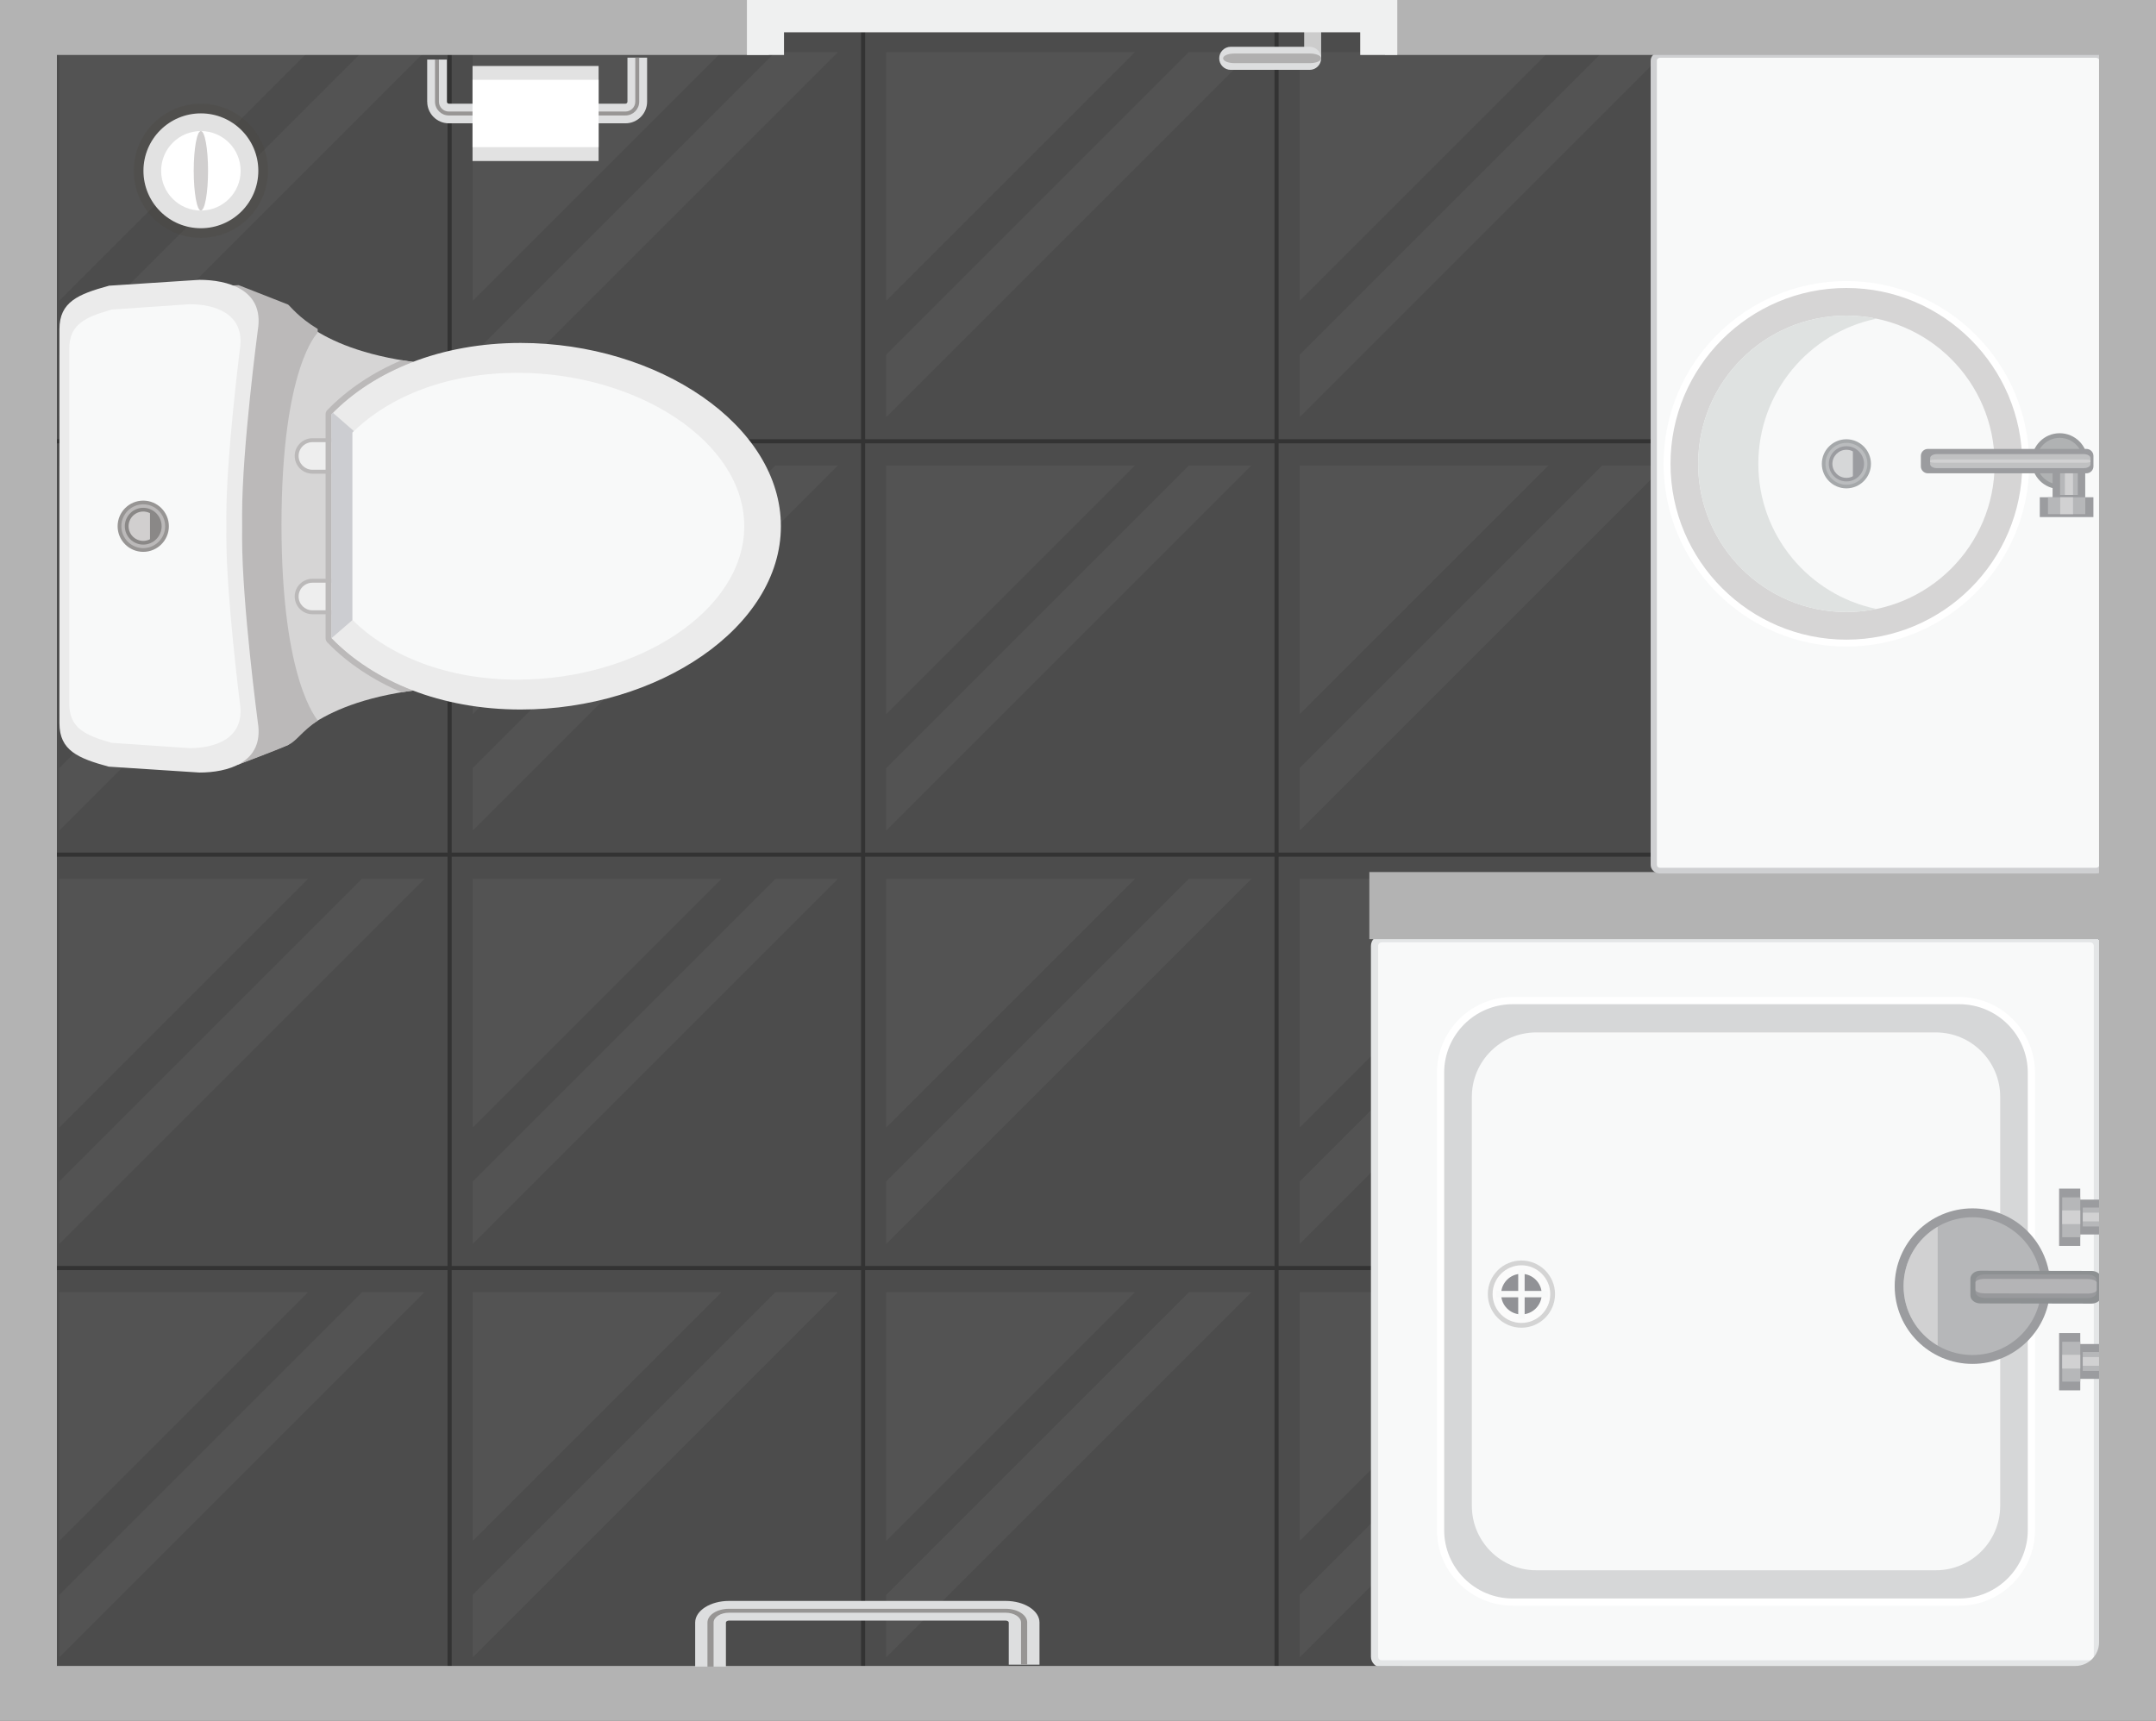 <?xml version="1.0" encoding="UTF-8"?>
<svg xmlns="http://www.w3.org/2000/svg" viewBox="0 0 526.65 420.46">
  <rect x="0" y="0" width="526.65" height="420.46" fill="#333333" stroke="none"/>
  <defs>
    <style>
      .cls-1 {
        fill: #d6d7d8;
      }

      .cls-2 {
        fill: #cfd0d2;
      }

      .cls-3, .cls-4, .cls-5 {
        fill: #fff;
      }

      .cls-6 {
        fill: #dddedf;
      }

      .cls-7 {
        fill: #4c4c4c;
      }

      .cls-8 {
        fill: #d1cfcf;
      }

      .cls-9 {
        fill: #c0c1c2;
      }

      .cls-10 {
        fill: #e2e2e2;
      }

      .cls-4 {
        opacity: .3;
      }

      .cls-11 {
        fill: #8d9092;
      }

      .cls-12 {
        isolation: isolate;
      }

      .cls-13 {
        fill: #bbb9b9;
      }

      .cls-14 {
        fill: #eff0f0;
      }

      .cls-5, .cls-15 {
        opacity: .1;
      }

      .cls-16 {
        fill: #b4b4b6;
      }

      .cls-17 {
        fill: #e4e6e7;
      }

      .cls-18 {
        fill: #b0afaf;
      }

      .cls-19 {
        fill: #d1d1d2;
      }

      .cls-20 {
        opacity: .4;
      }

      .cls-21 {
        fill: #9b9ca0;
      }

      .cls-22 {
        fill: #b0b2b3;
        stroke: #9a9c9e;
        stroke-miterlimit: 10;
        stroke-width: 1.13px;
      }

      .cls-23 {
        fill: #ebebeb;
      }

      .cls-24 {
        fill: #979594;
      }

      .cls-25 {
        fill: #b6b7b9;
      }

      .cls-26 {
        fill: #9b9c9f;
      }

      .cls-27 {
        fill: #919296;
      }

      .cls-28 {
        opacity: .41;
      }

      .cls-29 {
        fill: #babcbe;
      }

      .cls-30 {
        fill: #ccc;
      }

      .cls-31 {
        fill: #b3b3b3;
      }

      .cls-32 {
        fill: #d6d5d5;
      }

      .cls-33 {
        fill: #dfe2e1;
      }

      .cls-34 {
        fill: #9e9e9e;
      }

      .cls-35 {
        fill: #eee;
      }

      .cls-36 {
        fill: #f8f9f9;
      }

      .cls-37 {
        fill: #48423b;
        mix-blend-mode: multiply;
        opacity: .2;
      }

      .cls-38 {
        fill: #8a8887;
      }

      .cls-39 {
        fill: #a5a8aa;
      }

      .cls-40 {
        fill: #98999c;
      }

      .cls-41 {
        fill: #cccdd1;
      }
    </style>
  </defs>
  <g class="cls-12">
    <g id="Layer_1" data-name="Layer 1">
      <g>
        <rect class="cls-7" x="9.33" y="7.31" width="100" height="100"/>
        <g class="cls-28">
          <polygon class="cls-5" points="88.41 12.72 14.48 86.65 14.48 101.91 103.67 12.72 88.41 12.72"/>
          <polygon class="cls-5" points="14.48 12.72 14.48 73.47 75.23 12.72 14.48 12.72"/>
        </g>
      </g>
      <g>
        <rect class="cls-7" x="110.33" y="7.31" width="100" height="100"/>
        <g class="cls-28">
          <polygon class="cls-5" points="189.41 12.72 115.48 86.65 115.48 101.91 204.67 12.72 189.41 12.72"/>
          <polygon class="cls-5" points="115.48 12.72 115.48 73.47 176.23 12.72 115.48 12.72"/>
        </g>
      </g>
      <g>
        <rect class="cls-7" x="211.33" y="7.31" width="100" height="100"/>
        <g class="cls-28">
          <polygon class="cls-5" points="290.41 12.72 216.48 86.65 216.48 101.91 305.67 12.72 290.41 12.72"/>
          <polygon class="cls-5" points="216.48 12.72 216.48 73.47 277.23 12.72 216.48 12.72"/>
        </g>
      </g>
      <g>
        <rect class="cls-7" x="312.33" y="7.31" width="100" height="100"/>
        <g class="cls-28">
          <polygon class="cls-5" points="391.41 12.72 317.48 86.65 317.48 101.91 406.67 12.72 391.41 12.72"/>
          <polygon class="cls-5" points="317.48 12.72 317.48 73.47 378.23 12.72 317.48 12.72"/>
        </g>
      </g>
      <g>
        <rect class="cls-7" x="413.33" y="7.31" width="100" height="100"/>
        <g class="cls-28">
          <polygon class="cls-5" points="492.41 12.72 418.48 86.65 418.48 101.91 507.67 12.72 492.41 12.72"/>
          <polygon class="cls-5" points="418.48 12.72 418.48 73.47 479.23 12.72 418.48 12.72"/>
        </g>
      </g>
      <g>
        <rect class="cls-7" x="9.33" y="108.31" width="100" height="100"/>
        <g class="cls-28">
          <polygon class="cls-5" points="88.41 113.72 14.48 187.65 14.48 202.91 103.67 113.72 88.41 113.72"/>
          <polygon class="cls-5" points="14.48 113.72 14.48 174.47 75.23 113.72 14.48 113.72"/>
        </g>
      </g>
      <g>
        <rect class="cls-7" x="110.33" y="108.31" width="100" height="100"/>
        <g class="cls-28">
          <polygon class="cls-5" points="189.41 113.72 115.48 187.65 115.48 202.91 204.67 113.72 189.41 113.72"/>
          <polygon class="cls-5" points="115.48 113.72 115.48 174.47 176.23 113.72 115.48 113.72"/>
        </g>
      </g>
      <g>
        <rect class="cls-7" x="211.33" y="108.31" width="100" height="100"/>
        <g class="cls-28">
          <polygon class="cls-5" points="290.41 113.72 216.48 187.65 216.48 202.91 305.67 113.72 290.41 113.72"/>
          <polygon class="cls-5" points="216.48 113.72 216.48 174.47 277.23 113.72 216.48 113.72"/>
        </g>
      </g>
      <g>
        <rect class="cls-7" x="312.33" y="108.31" width="100" height="100"/>
        <g class="cls-28">
          <polygon class="cls-5" points="391.41 113.72 317.48 187.65 317.48 202.91 406.67 113.72 391.41 113.72"/>
          <polygon class="cls-5" points="317.48 113.72 317.48 174.47 378.23 113.72 317.48 113.72"/>
        </g>
      </g>
      <g>
        <rect class="cls-7" x="413.33" y="108.31" width="100" height="100"/>
        <g class="cls-28">
          <polygon class="cls-5" points="492.41 113.72 418.48 187.65 418.48 202.91 507.67 113.72 492.41 113.72"/>
          <polygon class="cls-5" points="418.48 113.72 418.48 174.47 479.23 113.72 418.48 113.72"/>
        </g>
      </g>
      <g>
        <rect class="cls-7" x="9.33" y="209.31" width="100" height="100"/>
        <g class="cls-28">
          <polygon class="cls-5" points="88.41 214.72 14.48 288.65 14.48 303.91 103.67 214.72 88.41 214.72"/>
          <polygon class="cls-5" points="14.48 214.72 14.48 275.47 75.23 214.72 14.48 214.72"/>
        </g>
      </g>
      <g>
        <rect class="cls-7" x="110.33" y="209.31" width="100" height="100"/>
        <g class="cls-28">
          <polygon class="cls-5" points="189.41 214.72 115.48 288.65 115.48 303.91 204.67 214.72 189.41 214.72"/>
          <polygon class="cls-5" points="115.48 214.72 115.48 275.47 176.23 214.72 115.48 214.72"/>
        </g>
      </g>
      <g>
        <rect class="cls-7" x="211.33" y="209.31" width="100" height="100"/>
        <g class="cls-28">
          <polygon class="cls-5" points="290.41 214.72 216.48 288.65 216.48 303.91 305.67 214.72 290.41 214.72"/>
          <polygon class="cls-5" points="216.48 214.72 216.48 275.47 277.23 214.72 216.48 214.72"/>
        </g>
      </g>
      <g>
        <rect class="cls-7" x="312.33" y="209.31" width="100" height="100"/>
        <g class="cls-28">
          <polygon class="cls-5" points="391.41 214.72 317.48 288.65 317.48 303.91 406.67 214.72 391.41 214.72"/>
          <polygon class="cls-5" points="317.48 214.72 317.48 275.47 378.23 214.72 317.48 214.72"/>
        </g>
      </g>
      <g>
        <rect class="cls-7" x="413.33" y="209.31" width="100" height="100"/>
        <g class="cls-28">
          <polygon class="cls-5" points="492.41 214.72 418.48 288.65 418.48 303.91 507.67 214.72 492.41 214.72"/>
          <polygon class="cls-5" points="418.48 214.72 418.48 275.47 479.23 214.72 418.48 214.72"/>
        </g>
      </g>
      <g>
        <rect class="cls-7" x="9.33" y="310.31" width="100" height="100"/>
        <g class="cls-28">
          <polygon class="cls-5" points="88.41 315.72 14.48 389.65 14.48 404.91 103.67 315.72 88.41 315.72"/>
          <polygon class="cls-5" points="14.48 315.72 14.48 376.47 75.23 315.72 14.48 315.72"/>
        </g>
      </g>
      <g>
        <rect class="cls-7" x="110.33" y="310.31" width="100" height="100"/>
        <g class="cls-28">
          <polygon class="cls-5" points="189.41 315.72 115.48 389.65 115.48 404.91 204.67 315.72 189.41 315.72"/>
          <polygon class="cls-5" points="115.48 315.72 115.48 376.47 176.23 315.72 115.48 315.72"/>
        </g>
      </g>
      <g>
        <rect class="cls-7" x="211.33" y="310.31" width="100" height="100"/>
        <g class="cls-28">
          <polygon class="cls-5" points="290.41 315.72 216.48 389.65 216.48 404.91 305.67 315.72 290.41 315.72"/>
          <polygon class="cls-5" points="216.48 315.72 216.48 376.47 277.23 315.72 216.48 315.72"/>
        </g>
      </g>
      <g>
        <rect class="cls-7" x="312.33" y="310.31" width="100" height="100"/>
        <g class="cls-28">
          <polygon class="cls-5" points="391.41 315.72 317.48 389.65 317.48 404.91 406.67 315.72 391.41 315.72"/>
          <polygon class="cls-5" points="317.48 315.72 317.48 376.47 378.23 315.72 317.48 315.72"/>
        </g>
      </g>
      <g>
        <rect class="cls-7" x="413.33" y="310.31" width="100" height="100"/>
        <g class="cls-15">
          <polygon class="cls-4" points="492.41 315.72 418.48 389.65 418.48 404.91 507.67 315.72 492.41 315.72"/>
          <polygon class="cls-4" points="418.48 315.72 418.48 376.47 479.23 315.72 418.48 315.72"/>
        </g>
      </g>
      <g id="_1" data-name="1">
        <g>
          <path class="cls-36" d="m337.51,229.36h173.08c.97,0,1.75.79,1.75,1.75v173.66c0,.97-.79,1.75-1.75,1.75h-173.08c-.97,0-1.75-.79-1.75-1.75v-173.66c0-.97.79-1.75,1.75-1.75Z"/>
          <path class="cls-17" d="m334.88,404.77v-173.66c0-1.45,1.18-2.63,2.63-2.63h173.07c1.45,0,2.63,1.18,2.63,2.63v173.66c0,1.45-1.18,2.63-2.63,2.63h-173.07c-1.45,0-2.63-1.18-2.63-2.63Zm2.63-174.53c-.48,0-.87.39-.87.87v173.66c0,.48.39.87.87.87h173.07c.48,0,.87-.39.87-.87v-173.66c0-.48-.39-.87-.87-.87h-173.07Z"/>
        </g>
        <g>
          <path class="cls-1" d="m369.49,244.46h109.12c9.71,0,17.6,7.89,17.6,17.6v111.75c0,9.71-7.89,17.6-17.6,17.6h-109.12c-9.71,0-17.6-7.89-17.6-17.6v-111.76c0-9.71,7.89-17.6,17.6-17.6Z"/>
          <path class="cls-3" d="m351.01,373.82v-111.75c0-10.19,8.29-18.48,18.48-18.48h109.12c10.19,0,18.48,8.29,18.48,18.48v111.75c0,10.19-8.29,18.48-18.48,18.48h-109.12c-10.19,0-18.48-8.29-18.48-18.48Zm18.48-128.47c-9.22,0-16.72,7.5-16.72,16.72v111.75c0,9.22,7.5,16.72,16.72,16.72h109.12c9.22,0,16.72-7.5,16.72-16.72v-111.75c0-9.22-7.5-16.72-16.72-16.72h-109.12Z"/>
        </g>
        <path class="cls-36" d="m375.26,252.24h97.59c8.69,0,15.74,7.05,15.74,15.74v99.93c0,8.69-7.05,15.74-15.74,15.74h-97.58c-8.69,0-15.74-7.05-15.74-15.74v-99.93c0-8.69,7.05-15.74,15.74-15.74Z"/>
        <g>
          <g class="cls-20">
            <circle class="cls-3" cx="371.64" cy="316.18" r="7.63"/>
            <path class="cls-34" d="m363.43,316.18c0-4.53,3.69-8.21,8.21-8.21s8.21,3.68,8.21,8.21-3.68,8.21-8.21,8.21-8.21-3.68-8.21-8.21Zm1.17,0c0,3.88,3.16,7.04,7.04,7.04s7.04-3.16,7.04-7.04-3.16-7.04-7.04-7.04-7.04,3.16-7.04,7.04Z"/>
          </g>
          <path class="cls-27" d="m366.68,316.18c0,2.74,2.22,4.96,4.96,4.96s4.96-2.22,4.96-4.96-2.22-4.96-4.96-4.96-4.96,2.22-4.96,4.96Z"/>
          <polygon class="cls-36" points="365.48 315.4 370.86 315.4 370.86 310.22 372.43 310.22 372.43 315.4 378.1 315.4 378.1 316.96 372.43 316.96 372.43 322.24 370.86 322.24 370.86 316.96 365.48 316.96 365.48 315.4"/>
        </g>
      </g>
      <rect class="cls-31" x="334.49" y="213.06" width="181.4" height="16.38"/>
      <g>
        <path class="cls-36" d="m405.49,212.71c-.84,0-1.52-.62-1.52-1.39V14.82c0-.77.68-1.39,1.52-1.39h106.55c.84,0,1.52.62,1.52,1.39v196.5c0,.77-.68,1.39-1.52,1.39h-106.55Z"/>
        <path class="cls-2" d="m403.21,211.32V14.82c0-1.15,1.02-2.09,2.28-2.09h106.55c1.26,0,2.28.94,2.28,2.09v196.5c0,1.15-1.02,2.09-2.28,2.09h-106.55c-1.26,0-2.28-.94-2.28-2.09ZM512.8,14.82c0-.38-.34-.7-.76-.7h-106.55c-.42,0-.76.31-.76.7v196.5c0,.38.34.7.76.7h106.55c.42,0,.76-.31.76-.7V14.82Z"/>
      </g>
      <g>
        <circle class="cls-32" cx="451.02" cy="113.32" r="43.8" transform="translate(-13.69 95.84) rotate(-11.95)"/>
        <path class="cls-3" d="m406.37,113.32c0-24.62,20.03-44.65,44.65-44.65s44.65,20.03,44.65,44.65-20.03,44.65-44.65,44.65-44.65-20.03-44.65-44.65Zm87.61,0c0-23.69-19.27-42.96-42.96-42.96s-42.96,19.27-42.96,42.96,19.27,42.96,42.96,42.96,42.96-19.27,42.96-42.96Z"/>
      </g>
      <circle class="cls-36" cx="451.02" cy="113.32" r="36.21"/>
      <path class="cls-33" d="m429.51,113.32c0-17.48,12.39-32.06,28.86-35.46-2.37-.49-4.83-.75-7.35-.75-20,0-36.21,16.21-36.21,36.21s16.21,36.21,36.21,36.21c2.52,0,4.98-.26,7.35-.75-16.47-3.4-28.86-17.98-28.86-35.46Z"/>
      <g>
        <g>
          <path class="cls-29" d="m456.58,113.32c0-3.07-2.49-5.56-5.56-5.56s-5.56,2.49-5.56,5.56c0,3.07,2.49,5.56,5.56,5.56s5.56-2.49,5.56-5.56Z"/>
          <path class="cls-39" d="m457.02,113.32c0,3.31-2.69,6-6,6s-6-2.69-6-6,2.69-6,6-6,6,2.69,6,6Zm-.87,0c0-2.83-2.3-5.12-5.12-5.12s-5.12,2.3-5.12,5.12c0,2.82,2.3,5.12,5.12,5.12s5.12-2.3,5.12-5.12Z"/>
        </g>
        <g>
          <path class="cls-1" d="m454.89,113.32c0-2.14-1.73-3.87-3.87-3.87s-3.87,1.73-3.87,3.87c0,2.14,1.73,3.87,3.87,3.87s3.87-1.73,3.87-3.87Z"/>
          <path class="cls-21" d="m455.33,113.32c0,2.37-1.93,4.3-4.3,4.3-2.37,0-4.3-1.93-4.3-4.3s1.93-4.3,4.3-4.3,4.3,1.93,4.3,4.3Zm-.87,0c0-1.89-1.54-3.43-3.43-3.43-1.89,0-3.43,1.54-3.43,3.43s1.54,3.43,3.43,3.43,3.43-1.54,3.43-3.43Z"/>
        </g>
        <path class="cls-21" d="m452.61,116.84v-7.04c1.34.61,2.28,1.95,2.28,3.52s-.94,2.91-2.28,3.52Z"/>
      </g>
      <g>
        <path class="cls-22" d="m503.12,118.91c-3.45,0-6.25-2.8-6.25-6.25s2.8-6.25,6.25-6.25,6.25,2.8,6.25,6.25-2.8,6.25-6.25,6.25Z"/>
        <rect class="cls-26" x="501.39" y="112.09" width="7.97" height="9.97"/>
        <rect class="cls-25" x="503.22" y="112.09" width="4.33" height="8.83"/>
        <rect class="cls-19" x="504.39" y="112.09" width="1.99" height="8.83"/>
        <path class="cls-26" d="m470.92,109.68h38.74c.94,0,1.71.77,1.71,1.71v2.54c0,.94-.77,1.71-1.71,1.71h-38.74c-.94,0-1.71-.77-1.71-1.71v-2.54c0-.94.77-1.71,1.71-1.71Z"/>
        <path class="cls-9" d="m473.07,114.37c-.88,0-1.59-.44-1.59-.98v-1.46c0-.54.71-.98,1.59-.98h35.99c.88,0,1.59.44,1.59.98v1.46c0,.54-.71.98-1.59.98h-35.99Z"/>
        <path class="cls-19" d="m473.07,113.06c-.88,0-1.59-.1-1.59-.23v-.34c0-.13.71-.23,1.59-.23h35.99c.88,0,1.59.1,1.59.23v.34c0,.13-.71.23-1.59.23h-35.99Z"/>
        <rect class="cls-26" x="498.26" y="121.49" width="13.1" height="4.84"/>
        <rect class="cls-25" x="500.26" y="121.49" width="9.11" height="4.13"/>
        <rect class="cls-19" x="503.25" y="121.49" width="3.13" height="4.13"/>
      </g>
      <path class="cls-32" d="m48.87,82.02v93.09c0,6.65,2.78,11.64,9.43,11.64l12.07-4.74c1.45-1.12,8.83-12.36,39.16-14.12l-5.56-39.32,5.56-39.32c-30.33-1.77-37.72-13-39.16-14.12l-12.07-4.74c-6.65,0-9.43,4.99-9.43,11.64Z"/>
      <path class="cls-13" d="m48.87,81.31v93.81c0,6.65,2.78,11.64,9.43,11.64,0,0,9.13-3.38,12.07-4.74,2.15-1,3.25-3.25,7.24-5.96-.01-.31-8.83-9.27-8.85-47.85.02-38.57,8.83-46.9,8.83-46.9,0-.32,0-.63.02-.94-4.7-2.85-6.59-5.45-7.24-5.96l-12.07-4.74c-6.65,0-9.43,4.99-9.43,11.64Z"/>
      <g>
        <path class="cls-35" d="m80.97,141.89c2.13,0,3.85,1.72,3.85,3.85h0c0,2.13-1.72,3.85-3.85,3.85h-4.65c-2.13,0-3.85-1.72-3.85-3.85h0c0-2.13,1.72-3.85,3.85-3.85h4.65Z"/>
        <path class="cls-13" d="m85.3,145.74c0,2.39-1.94,4.33-4.33,4.33h-4.65c-2.39,0-4.33-1.94-4.33-4.33s1.94-4.33,4.33-4.33h4.65c2.39,0,4.33,1.94,4.33,4.33Zm-12.36,0c0,1.86,1.51,3.37,3.37,3.37h4.65c1.86,0,3.37-1.51,3.37-3.37s-1.51-3.37-3.37-3.37h-4.65c-1.86,0-3.37,1.51-3.37,3.37Z"/>
      </g>
      <g>
        <path class="cls-35" d="m80.97,115.25c2.13,0,3.85-1.72,3.85-3.85h0c0-2.13-1.72-3.85-3.85-3.85h-4.65c-2.13,0-3.85,1.72-3.85,3.85h0c0,2.13,1.72,3.85,3.85,3.85h4.65Z"/>
        <path class="cls-13" d="m85.3,111.4c0,2.39-1.94,4.33-4.33,4.33h-4.65c-2.39,0-4.33-1.94-4.33-4.33s1.94-4.33,4.33-4.33h4.65c2.39,0,4.33,1.94,4.33,4.33Zm-12.36,0c0,1.86,1.51,3.37,3.37,3.37h4.65c1.86,0,3.37-1.51,3.37-3.37s-1.51-3.37-3.37-3.37h-4.65c-1.86,0-3.37,1.51-3.37,3.37Z"/>
      </g>
      <path class="cls-23" d="m80.97,101.21v54.72c10.28,10.59,26.68,17.42,46.22,17.42,33.51,0,63.56-20.05,63.56-44.78s-30.05-44.78-63.56-44.78c-19.55,0-35.95,6.82-46.22,17.42Z"/>
      <path class="cls-13" d="m79.53,101.21v54.72c0,.38.15.74.41,1.01,4.94,5.09,11.13,9.21,18.18,12.2.9-.15,1.82-.29,2.78-.42-7.95-3.04-14.72-7.43-19.92-12.79v-54.72c5.2-5.36,11.97-9.75,19.92-12.79-.95-.13-1.88-.27-2.78-.42-7.05,2.99-13.24,7.11-18.18,12.2-.26.27-.41.63-.41,1.01Z"/>
      <path class="cls-41" d="m81.32,100.86l4.79,4.17.32.33c-.11.1-.21.2-.32.31v45.8l-5.14,4.46v-54.72c.11-.12.23-.23.35-.35Z"/>
      <path class="cls-36" d="m126.4,91.09c29.21,0,55.4,16.78,55.4,37.48s-26.19,37.48-55.4,37.48c-17.04,0-31.34-5.72-40.29-14.58v-45.8c.11-.11.21-.21.32-.31,8.98-8.69,23.14-14.27,39.97-14.27Z"/>
      <path class="cls-23" d="m26.56,69.83c-7.46,2.04-12.04,3.94-12.04,10.59v96.3c0,6.65,4.58,8.56,12.04,10.59l22.15,1.44c6.65,0,15.89-2.25,14.28-12.2,0,0-3.85-28.98-3.85-45.1,0-.93,0-1.89.01-2.89,0-.99-.01-1.96-.01-2.89,0-16.12,3.85-45.1,3.85-45.1,1.61-9.95-7.64-12.2-14.28-12.2l-22.15,1.44Z"/>
      <path class="cls-36" d="m27.28,75.64c-6.41,1.83-10.35,3.55-10.35,9.54v86.77c0,5.99,3.93,7.71,10.35,9.54l19.04,1.3c5.72,0,13.66-2.03,12.28-10.99,0,0-3.31-26.11-3.31-40.64,0-.84,0-1.71.01-2.6,0-.9-.01-1.77-.01-2.6,0-14.52,3.31-40.64,3.31-40.64,1.38-8.97-6.57-10.99-12.28-10.99l-19.04,1.3Z"/>
      <g>
        <g>
          <path class="cls-13" d="m40.79,128.57c0-3.21-2.6-5.81-5.81-5.81s-5.81,2.6-5.81,5.81,2.6,5.81,5.81,5.81,5.81-2.6,5.81-5.81Z"/>
          <path class="cls-24" d="m41.25,128.57c0,3.45-2.81,6.26-6.26,6.26s-6.26-2.81-6.26-6.26,2.81-6.26,6.26-6.26,6.26,2.81,6.26,6.26Zm-.91,0c0-2.95-2.4-5.35-5.35-5.35s-5.35,2.4-5.35,5.35,2.4,5.35,5.35,5.35,5.35-2.4,5.35-5.35Z"/>
        </g>
        <g>
          <path class="cls-8" d="m39.03,128.57c0-2.23-1.81-4.04-4.04-4.04s-4.04,1.81-4.04,4.04,1.81,4.04,4.04,4.04,4.04-1.81,4.04-4.04Z"/>
          <path class="cls-38" d="m39.48,128.57c0,2.48-2.02,4.49-4.49,4.49s-4.5-2.02-4.5-4.49,2.02-4.5,4.5-4.5,4.49,2.02,4.49,4.5Zm-.91,0c0-1.98-1.61-3.59-3.58-3.59s-3.58,1.61-3.58,3.59,1.61,3.58,3.58,3.58,3.58-1.61,3.58-3.58Z"/>
        </g>
        <path class="cls-38" d="m36.64,132.25v-7.35c1.4.63,2.38,2.04,2.38,3.68s-.98,3.04-2.38,3.68Z"/>
      </g>
      <g>
        <circle class="cls-26" cx="481.82" cy="314.23" r="19"/>
        <circle class="cls-25" cx="481.82" cy="314.23" r="16.83"/>
        <path class="cls-19" d="m473.32,299.72c-4.98,2.92-8.33,8.32-8.33,14.51s3.35,11.59,8.33,14.51v-29.02Z"/>
        <g>
          <path class="cls-11" d="m510.9,310.51c1.35,0,2.44.88,2.43,1.97v4.06c0,1.08-1.1,1.96-2.45,1.96l-27.14-.05c-1.35,0-2.44-.88-2.43-1.97v-4.06c.01-1.09,1.1-1.96,2.45-1.96l27.14.05Z"/>
          <path class="cls-40" d="m509.93,311.39c1.25,0,2.25.64,2.25,1.42v2.93c0,.78-1.02,1.42-2.26,1.42l-25.11-.05c-1.24,0-2.25-.64-2.25-1.42v-2.93c0-.78,1.02-1.42,2.26-1.41l25.11.05Z"/>
          <path class="cls-16" d="m509.92,312.5c1.25,0,2.26.4,2.25.88v1.8c0,.48-1.01.87-2.26.87l-25.11-.05c-1.25,0-2.26-.4-2.25-.88v-1.8c0-.48,1.02-.87,2.26-.87l25.11.05Z"/>
        </g>
      </g>
      <g>
        <rect class="cls-26" x="507.55" y="328.37" width="10.65" height="8.52"/>
        <rect class="cls-25" x="508.76" y="330.32" width="9.43" height="4.62"/>
        <rect class="cls-19" x="508.76" y="331.56" width="9.43" height="2.13"/>
        <g>
          <rect class="cls-26" x="502.98" y="325.69" width="5.17" height="14"/>
          <rect class="cls-25" x="503.74" y="327.82" width="4.41" height="9.74"/>
          <rect class="cls-19" x="503.74" y="331.01" width="4.41" height="3.35"/>
        </g>
      </g>
      <g>
        <rect class="cls-26" x="507.55" y="293.09" width="10.65" height="8.52"/>
        <rect class="cls-25" x="508.76" y="295.03" width="9.43" height="4.62"/>
        <rect class="cls-19" x="508.76" y="296.28" width="9.43" height="2.13"/>
        <g>
          <rect class="cls-26" x="502.98" y="290.4" width="5.17" height="14"/>
          <rect class="cls-25" x="503.74" y="292.54" width="4.41" height="9.74"/>
          <rect class="cls-19" x="503.74" y="295.73" width="4.41" height="3.35"/>
        </g>
      </g>
      <path class="cls-31" d="m338.32,0v13.43h174.42v387.82c0,3.19-2.59,5.78-5.78,5.78H13.9V13.43h173.92V0H0v420.46h526.65V0h-188.32Z"/>
      <g>
        <g>
          <rect class="cls-30" x="318.57" y="6.71" width="4.15" height="7.53"/>
          <path class="cls-6" d="m322.72,14.25c0-1.56-1.26-2.82-2.82-2.82h-19.26c-1.56,0-2.82,1.26-2.82,2.82h0c0,1.56,1.26,2.82,2.82,2.82h19.26c1.56,0,2.82-1.26,2.82-2.82h0Z"/>
          <path class="cls-18" d="m322.72,14.25c0-.65-1.21-1.17-2.71-1.17h-18.53c-1.5,0-2.71.52-2.71,1.17h0c0,.65,1.21,1.17,2.71,1.17h18.53c1.5,0,2.71-.52,2.71-1.17h0Z"/>
        </g>
        <polygon class="cls-14" points="332.26 13.43 332.26 7.89 191.51 7.89 191.51 13.43 182.45 13.43 182.45 0 341.32 0 341.32 13.43 332.26 13.43"/>
      </g>
      <g id="t-paper">
        <g>
          <path class="cls-6" d="m104.35,24.85v-10.3h4.8v10.3c0,.26.22.48.48.48h43.16c.26,0,.48-.22.48-.48v-10.77h4.8v10.77c0,2.91-2.37,5.28-5.28,5.28h-43.16c-2.91,0-5.27-2.37-5.27-5.28Z"/>
          <path class="cls-24" d="m106.26,24.85v-10.3h.96v10.3c0,1.32,1.08,2.4,2.4,2.4h43.16c1.32,0,2.4-1.08,2.4-2.4v-10.77h.96v10.77c0,1.85-1.51,3.36-3.36,3.36h-43.16c-1.85,0-3.36-1.51-3.36-3.36Z"/>
        </g>
        <rect class="cls-10" x="115.43" y="16.12" width="30.79" height="23.22"/>
        <rect class="cls-3" x="115.43" y="19.5" width="30.79" height="16.45"/>
      </g>
      <g>
        <path class="cls-37" d="m32.67,41.73c0-9.06,7.34-16.4,16.4-16.4s16.4,7.34,16.4,16.4-7.34,16.4-16.4,16.4-16.4-7.34-16.4-16.4Z"/>
        <path class="cls-10" d="m35.04,41.73c0-7.75,6.28-14.03,14.03-14.03s14.03,6.28,14.03,14.03-6.28,14.03-14.03,14.03-14.03-6.28-14.03-14.03Z"/>
        <path class="cls-3" d="m39.36,41.73c0-5.36,4.35-9.71,9.71-9.71s9.71,4.35,9.71,9.71-4.35,9.71-9.71,9.71-9.71-4.35-9.71-9.71Z"/>
        <path class="cls-8" d="m47.32,41.73c0-5.36.78-9.71,1.75-9.71s1.75,4.35,1.75,9.71-.78,9.71-1.75,9.71-1.75-4.35-1.75-9.71Z"/>
      </g>
      <g>
        <path class="cls-6" d="m253.92,396.42v10.3h-7.51v-10.3c0-.26-.34-.48-.75-.48h-67.59c-.41,0-.75.22-.75.48v10.77h-7.51v-10.77c0-2.91,3.71-5.28,8.26-5.28h67.59c4.56,0,8.26,2.37,8.26,5.28Z"/>
        <path class="cls-24" d="m250.91,396.42v10.3h-1.5v-10.3c0-1.32-1.68-2.4-3.75-2.4h-67.59c-2.07,0-3.76,1.08-3.76,2.4v10.77h-1.5v-10.77c0-1.85,2.36-3.36,5.26-3.36h67.59c2.9,0,5.26,1.51,5.26,3.36Z"/>
      </g>
    </g>
  </g>
</svg>
